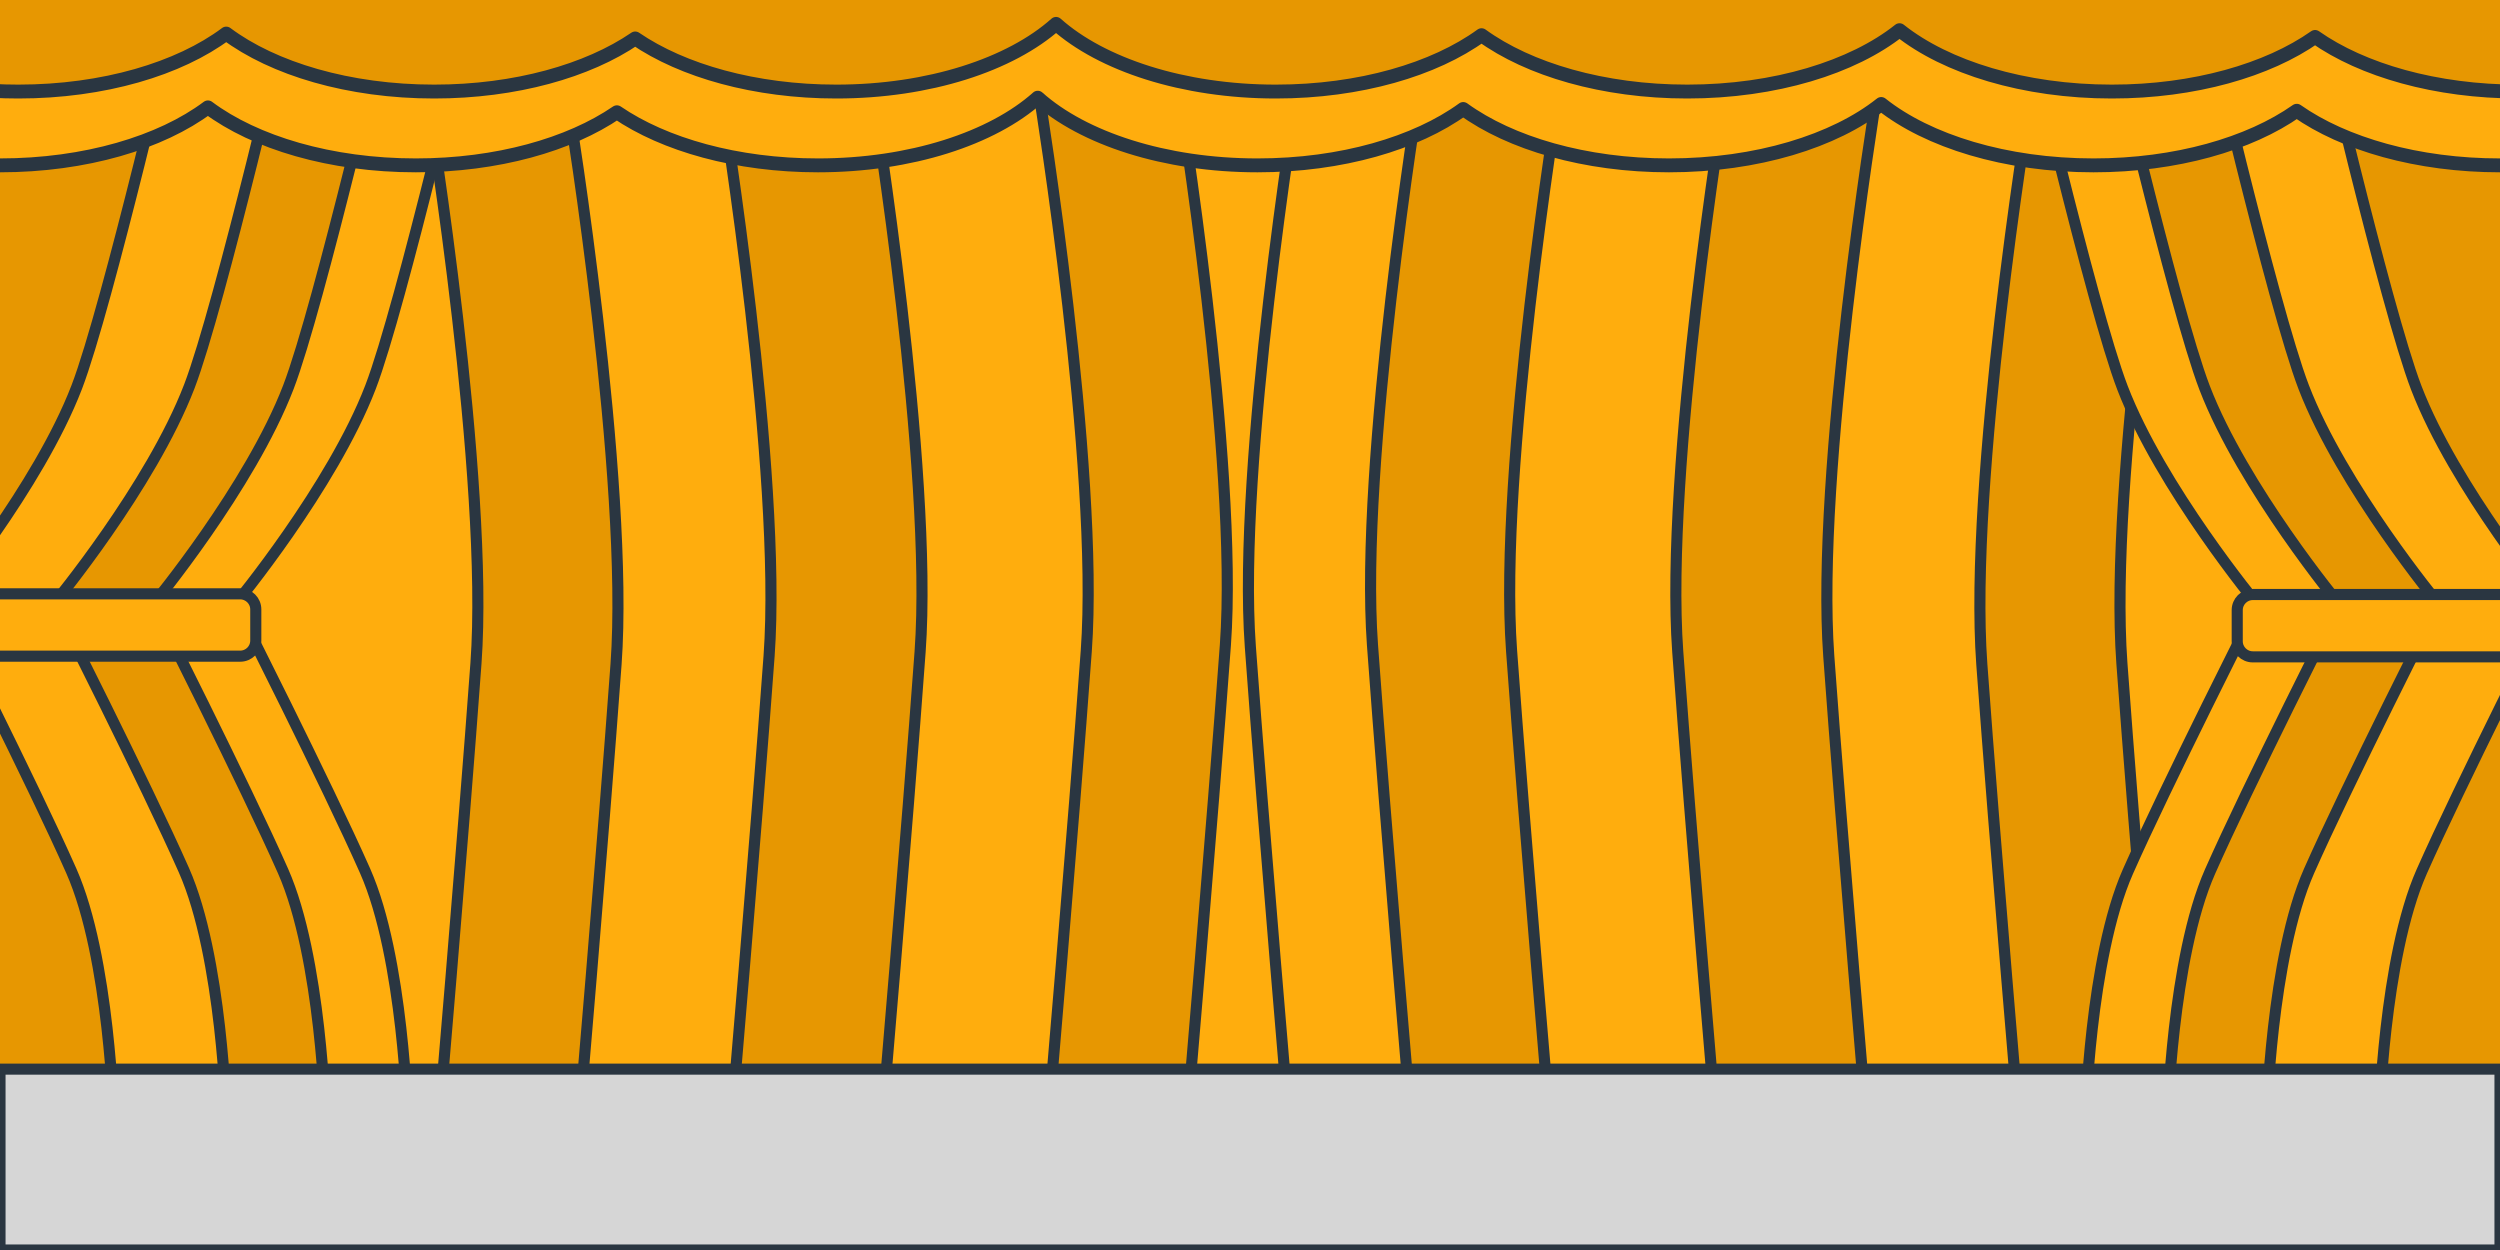 <?xml version="1.0" encoding="UTF-8" standalone="no"?><!DOCTYPE svg PUBLIC "-//W3C//DTD SVG 1.1//EN" "http://www.w3.org/Graphics/SVG/1.1/DTD/svg11.dtd"><svg width="100%" height="100%" viewBox="0 0 900 450" version="1.1" xmlns="http://www.w3.org/2000/svg" xmlns:xlink="http://www.w3.org/1999/xlink" xml:space="preserve" style="fill-rule:evenodd;clip-rule:evenodd;stroke-linecap:round;stroke-linejoin:round;stroke-miterlimit:1.5;"><rect id="Background" x="0" y="0" width="900" height="450" style="fill:#2a3641;"/><path id="Stage" d="M772.412,310.62l-639.516,0.303l-132.896,73.967l899.244,0l-126.832,-74.27Z" style="fill:#fff;"/><g id="RomeoAndJuliet"><rect id="Building" x="419.144" y="38.986" width="224.397" height="324.894" style="fill:#c4bcc2;stroke:#2a3641;stroke-width:4px;"/><g id="Juliet"><path d="M507.666,130.204c-0.369,-1.583 -1.954,-2.568 -3.537,-2.199l-5.736,1.338c-1.583,0.369 -2.569,1.954 -2.2,3.537l2.679,11.488c0.369,1.583 1.954,2.568 3.537,2.199l5.737,-1.337c1.583,-0.37 2.568,-1.955 2.199,-3.538l-2.679,-11.488Z" style="fill:#ffad0d;stroke:#2a3641;stroke-width:4px;"/><path d="M515.847,188.278c1.579,-4.916 -6.723,-11.164 -4.934,-16.529c9.586,-28.748 -6.411,-40.374 -11.808,-31.598c-13.579,22.081 -24.049,8.653 -9.403,29.758c3.225,4.646 -7.88,13.878 -6.183,18.756l32.328,-0.387Z" style="fill:#2a3641;stroke:#2a3641;stroke-width:4px;"/><path d="M474.393,167.509c0.385,-0.722 0.946,-1.363 1.67,-1.854l24.741,-16.777c2.379,-1.613 5.621,-0.991 7.235,1.388c1.613,2.38 0.991,5.621 -1.388,7.235l-24.741,16.776c-0.611,0.415 -1.28,0.682 -1.962,0.809c-0.579,0.601 -1.323,1.055 -2.187,1.283l-23.31,6.155c-2.515,0.664 -5.096,-0.838 -5.76,-3.353c-0.664,-2.515 0.838,-5.097 3.353,-5.761l22.349,-5.901Z" style="fill:#ffad0d;stroke:#2a3641;stroke-width:4px;"/><path d="M543.245,276.35c50.279,1.854 5.212,-12.872 2.42,-23.189c-11.417,-42.188 -17.143,-68.144 -43.012,-68.144c-25.869,0 -21.558,5.071 -30.604,54.911c-1.909,10.517 -14.102,27.166 -9.988,36.422l81.184,0Z" style="fill:#2a3641;stroke:#2a3641;stroke-width:4px;"/><path d="M489.882,97.402c7.338,-2.524 15.97,3.198 19.262,12.771c3.292,9.572 0.007,19.393 -7.331,21.917c-7.339,2.525 -15.97,-3.198 -19.262,-12.771c-3.293,-9.572 -0.008,-19.393 7.331,-21.917Z" style="fill:#ffad0d;stroke:#2a3641;stroke-width:4px;"/><path d="M487.826,94.226c5.612,-3.12 16.444,0.504 18.917,4.952c2.473,4.448 16.903,23.383 -10.344,10.137c-5.775,-2.807 -15.88,6.153 -18.353,1.705c-2.473,-4.448 4.169,-13.674 9.78,-16.794Z" style="fill:#fff;stroke:#2a3641;stroke-width:4px;"/><path d="M503.313,106.718c4.511,-2.508 10.538,-0.291 13.452,4.948c2.913,5.24 1.616,11.53 -2.895,14.038c-4.51,2.508 -10.538,0.291 -13.451,-4.949c-2.913,-5.239 -1.617,-11.529 2.894,-14.037Z" style="fill:#fff;stroke:#2a3641;stroke-width:4px;"/><path d="M438.127,177.375c-0.284,3.156 3.731,4.309 6.886,4.592l7.687,0.691c3.156,0.283 5.948,-2.048 6.231,-5.204c0.284,-3.155 -2.048,-5.947 -5.203,-6.231l-7.688,-0.69c-3.155,-0.284 -7.63,3.687 -7.913,6.842Z" style="fill:#ffad0d;stroke:#2a3641;stroke-width:4px;"/></g><g id="Balcony"><path d="M445.124,218.514l12.36,0l0,63.867l-12.36,0l0,-63.867Zm26.442,0l12.361,0l0,63.867l-12.361,0l0,-63.867Zm26.443,0l12.36,0l0,63.867l-12.36,0l0,-63.867Zm26.443,0l12.36,0l0,63.867l-12.36,0l0,-63.867Zm26.442,0l12.36,0l0,63.867l-12.36,0l0,-63.867Zm26.443,0l12.36,0l0,63.867l-12.36,0l0,-63.867Zm38.802,0l0,63.867l-12.36,0l0,-63.867l12.36,0Z" style="fill:#ffad0d;stroke:#2a3641;stroke-width:4px;"/><rect x="445.124" y="268.128" width="170.306" height="14.252" style="fill:#ffad0d;stroke:#2a3641;stroke-width:4px;"/><rect x="432.853" y="210.694" width="195.777" height="7.82" style="fill:#ffad0d;stroke:#2a3641;stroke-width:4px;"/></g><g id="Romeo"><path d="M315.024,250.656c-1.545,0.188 -3.16,-0.281 -4.388,-1.424l-28.934,-26.942c-2.208,-2.056 -2.331,-5.517 -0.276,-7.725c2.056,-2.208 5.517,-2.331 7.725,-0.275l27.723,23.697l21.621,-2.895c2.973,-0.514 2.745,2.119 3.258,5.091c0.514,2.972 1.665,5.803 -1.307,6.316l-23.827,4.117c-0.541,0.093 -1.077,0.104 -1.595,0.04Z" style="fill:#fff;stroke:#2a3641;stroke-width:4px;"/><path d="M285.915,371.349c0.656,-3.074 -15.246,-7.945 -18.32,-8.601l-4.869,-3.762c-3.074,-0.657 -6.103,1.306 -6.759,4.38c-0.656,3.074 1.306,6.103 4.38,6.759l18.813,2.081c3.074,0.657 6.098,2.217 6.755,-0.857Z" style="fill:#2a3641;stroke:#2a3641;stroke-width:4px;"/><path d="M311.104,358.787c0.414,-3.116 -15.82,-6.726 -18.936,-7.14l-5.149,-3.369c-3.116,-0.413 -5.982,1.781 -6.395,4.897c-0.414,3.116 1.78,5.981 4.896,6.395l18.917,0.601c3.116,0.414 6.254,1.732 6.667,-1.384Z" style="fill:#2a3641;stroke:#2a3641;stroke-width:4px;"/><path d="M272.255,282.773c0.07,-2.633 -2.01,-4.827 -4.643,-4.897l-9.54,-0.253c-2.632,-0.07 -4.827,2.01 -4.897,4.643c0.211,27.025 2.744,52.197 2.088,76.32c-0.07,2.633 1.631,4.587 1.284,7.891l8.728,-0.703c2.633,0.07 4.092,-2.01 4.162,-4.643c0.045,-26.215 1.047,-52.328 2.818,-78.358Z" style="fill:#986f1c;stroke:#2a3641;stroke-width:4px;"/><path d="M295.477,275.189c-0.024,-2.633 -2.182,-4.751 -4.815,-4.727l-9.543,0.089c-2.634,0.024 -4.752,2.182 -4.727,4.815c1.179,27.001 4.147,55.018 4.356,79.15c0.018,2.162 3.842,-3.315 3.613,0l7.117,0c2.633,-0.025 4.019,-0.161 3.993,-0.918c-0.895,-26.2 -0.83,-52.332 0.006,-78.409Z" style="fill:#986f1c;stroke:#2a3641;stroke-width:4px;"/><path d="M275.456,204.225c0.051,-3.648 -2.869,-6.651 -6.517,-6.702c-3.648,-0.05 -6.651,2.87 -6.702,6.518l-0.243,17.384c-0.05,3.648 2.87,6.651 6.518,6.702c3.648,0.051 6.651,-2.869 6.702,-6.517l0.242,-17.385Z" style="fill:#ffad0d;stroke:#2a3641;stroke-width:4px;"/><path d="M355.256,237.259c-0.502,-3.128 -4.677,-3.258 -7.805,-2.756l-7.621,1.223c-3.128,0.502 -5.26,3.449 -4.758,6.577c0.502,3.128 3.449,5.261 6.577,4.759l7.621,-1.223c3.128,-0.502 6.488,-5.452 5.986,-8.58Z" style="fill:#ffad0d;stroke:#2a3641;stroke-width:4px;"/><path d="M293.202,280.336c1.719,-6.723 2.486,-14.309 2.225,-21.996c-0.82,-24.168 -4.508,-45.994 -23.17,-45.556c-26.447,0.621 -21.966,22.892 -21.146,47.06c0.261,7.687 1.541,15.203 3.712,21.794l38.379,-1.302Z" style="fill:#fff;stroke:#2a3641;stroke-width:4px;"/><g id="RomeoSword"><rect x="252.81" y="270.019" width="41.798" height="5.884" style="fill:#c4bcc2;stroke:#2a3641;stroke-width:4px;"/><path d="M252.941,323.147l15.788,-50.186l11.648,3.664l-15.841,50.356l0.748,0.248l-10.96,12.07l-1.603,-16.225l0.22,0.073Z" style="fill:#c4bcc2;stroke:#2a3641;stroke-width:4px;"/><path d="M283.652,260.756l-7.201,-2.233l-3.742,12.067l7.201,2.233l3.742,-12.067Z" style="fill:#c4bcc2;stroke:#2a3641;stroke-width:4px;"/><path d="M286.774,272.932l-19.536,-5.855l-1.689,5.636l19.536,5.855l1.689,-5.636Z" style="fill:#c4bcc2;stroke:#2a3641;stroke-width:4px;"/></g><path d="M267.468,297.843c2.546,-1.886 0.74,-5.652 -1.146,-8.198l-4.593,-6.203c-1.885,-2.546 -5.483,-3.082 -8.029,-1.197c-2.546,1.886 -3.083,5.484 -1.197,8.03l4.593,6.202c1.885,2.546 7.826,3.251 10.372,1.366Z" style="fill:#ffad0d;stroke:#2a3641;stroke-width:4px;"/><path d="M241.51,254.242c-0.357,0.844 -0.004,-5.318 0.005,-5.965c0.14,-9.636 1.013,-15.599 1.157,-25.549c0.042,-2.875 2.793,-4.414 6.14,-4.378c3.348,0.036 6.032,1.633 5.99,4.507c-1.796,11.421 -1.855,21.197 -0.428,29.566c-0.009,0.599 -0.135,1.174 -0.361,1.709c0.092,0.219 0.169,0.446 0.227,0.68l7.233,28.908c0.703,2.811 -0.238,2.523 -3.511,3.127c-3.273,0.604 -5.828,2.008 -6.531,-0.803l-9.051,-29.043c-0.248,-0.992 -1.246,-1.871 -0.87,-2.759Z" style="fill:#fff;stroke:#2a3641;stroke-width:4px;"/><ellipse cx="273.035" cy="183.946" rx="18.394" ry="21.241" style="fill:#ffad0d;stroke:#2a3641;stroke-width:4px;"/><path d="M251.969,184.007c-0.07,-9.476 3.628,-17.197 8.251,-17.231c4.624,-0.034 8.435,7.632 8.504,17.108c0.07,9.476 -3.628,17.198 -8.251,17.232c-4.624,0.033 -8.435,-7.632 -8.504,-17.109Z" style="fill:#fff;stroke:#2a3641;stroke-width:4px;"/><path d="M272.551,158.412c9.461,-0.548 18.611,-0.324 18.878,4.293c0.267,4.616 -3.616,12.639 -17.909,12.435c-9.475,-0.135 -17.359,-2.755 -17.626,-7.371c-0.267,-4.616 7.196,-8.809 16.657,-9.357Z" style="fill:#fff;stroke:#2a3641;stroke-width:4px;"/></g></g><g id="Dancers"><g id="Dancer3"><ellipse cx="547.85" cy="129.447" rx="7.606" ry="9.021" style="fill:#fff;stroke:#2a3641;stroke-width:4px;"/><path d="M567.397,168.613c2.491,10.925 12.542,-2.05 12.305,-4.279c0,0 0.863,-15.338 -1.872,-14.806c-4.979,0.967 -5.701,-18.51 -5.701,-18.51c-0.237,-2.23 -2.24,-3.847 -4.47,-3.61l-8.08,0.861c-2.229,0.237 -3.847,2.24 -3.609,4.47c0,0 6.131,17.623 -0.515,18.333c-10.518,1.124 0,14.022 0,14.022c0.238,2.229 -2.23,3.53 0,3.292l11.942,0.227Z" style="fill:#ffad0d;stroke:#2a3641;stroke-width:4px;"/><ellipse cx="562.223" cy="120.534" rx="16.638" ry="18.489" style="fill:#ffad0d;stroke:#2a3641;stroke-width:4px;"/><path d="M517,188.661l26.266,-37.852c1.152,-1.66 3.434,-2.072 5.094,-0.92l6.013,4.173c1.66,1.151 2.072,3.433 0.921,5.093l-26.623,38.366c-0.199,0.931 -0.758,1.779 -1.611,2.322l-0.331,0.478c-0.787,1.133 -2.1,1.684 -3.382,1.554l-40.507,22.06c-1.774,0.966 -3.999,0.31 -4.965,-1.464l-3.501,-6.428c-0.966,-1.774 -0.31,-3.998 1.464,-4.965l41.162,-22.417Z" style="fill:#ffad0d;stroke:#2a3641;stroke-width:4px;"/><path d="M547.879,107.852c5.095,-7.884 12.627,-12.091 16.809,-9.388c4.181,2.703 3.439,11.298 -1.656,19.182c-5.096,7.884 -12.628,12.09 -16.809,9.387c-4.182,-2.702 -3.44,-11.297 1.656,-19.181Z" style="fill:#fff;stroke:#2a3641;stroke-width:4px;"/><path d="M602.675,196.555l-22.844,-32.473c-1.152,-1.66 6.298,-2.501 3.163,-6.415l0.663,-7.778c1.659,-1.152 3.942,-0.74 5.093,0.92l28.565,41.166c0.092,0.131 0.173,0.267 0.245,0.406l37.491,20.417c1.774,0.966 2.43,3.191 1.464,4.965l-3.501,6.428c-0.966,1.774 -3.191,2.43 -4.965,1.464l-44.003,-23.965c-1.774,-0.966 -2.43,-3.19 -1.464,-4.964l0.093,-0.171Z" style="fill:#ffad0d;stroke:#2a3641;stroke-width:4px;"/><g><path d="M562.829,351.942c0,-0.938 -0.762,-1.701 -1.7,-1.701l-3.402,0c-0.938,0 -1.7,-1.495 -1.7,-0.557c1.634,3.112 1.609,8.503 0,11.654c0,0.939 0.762,1.701 1.7,1.701l3.402,0c0.938,0 1.7,-0.762 1.7,-1.701l0,-9.396Z" style="fill:#986f1c;stroke:#2a3641;stroke-width:4px;"/><path d="M589.347,360.291c1.896,-4.184 -9.084,-8.731 -13.232,-10.403c-3.597,-1.451 -2.13,-12.492 -8.629,-11.024c-1.634,-0.741 -5.242,-1.109 -8.86,-0.612c-1.903,0.262 -0.818,5.997 -1.974,8.547c-1.896,4.184 0.738,4.622 4.923,6.517l9.447,7.905c4.185,1.896 16.429,3.255 18.325,-0.93Z" style="fill:#986f1c;stroke:#2a3641;stroke-width:4px;"/></g><g><path d="M672.124,190.979c-0.924,0.165 -1.54,1.049 -1.375,1.973l0.597,3.348c0.165,0.924 -1.173,1.937 -0.249,1.772c2.776,-2.156 8.087,-3.078 11.472,-2.048c0.924,-0.165 1.541,-1.049 1.376,-1.973l-0.598,-3.348c-0.165,-0.924 -1.049,-1.541 -1.973,-1.376l-9.25,1.652Z" style="fill:#986f1c;stroke:#2a3641;stroke-width:4px;"/><path d="M675.683,163.407c-4.453,-1.131 -6.999,10.476 -7.916,14.854c-0.796,3.796 -11.923,4.292 -9.336,10.431c-0.442,1.74 -0.17,5.356 0.955,8.831c0.591,1.826 6.047,-0.249 8.76,0.441c4.453,1.13 4.42,-1.539 5.551,-5.992l6.121,-10.689c1.131,-4.453 0.318,-16.745 -4.135,-17.876Z" style="fill:#986f1c;stroke:#2a3641;stroke-width:4px;"/></g><path d="M590.873,237.894c0.48,-2.721 -3.536,-10.137 -11.841,-11.829c-5.472,-1.114 -13.908,1.687 -14.98,6.568c-0.815,3.714 -3.905,26 -3.523,31.546c1.408,20.44 6.153,6.833 -0.152,40.999c-2.499,13.546 -4.111,23.758 -2.949,37.862c10.052,2.396 12.874,0.246 12.874,0.246c0.634,0.112 2.634,-3.739 3.002,-5.826l17.569,-99.566Z" style="fill:#ffad0d;stroke:#2a3641;stroke-width:4px;"/><path d="M551.71,223.321c-0.04,-0.206 -0.07,-0.412 -0.09,-0.615c5.408,-17.889 -0.807,-42.232 -9.453,-63.287c-0.617,-6.363 1.411,-10.458 9.253,-11.774c2.871,1.46 4.798,12.607 7.63,15.853c2.681,3.073 6.285,3.093 8.347,2.9c2.115,-0.198 8.783,-1.854 10.459,-5.821c1.479,-3.501 -2.054,-14.004 0,-16.319c6.747,-0.654 12.595,4.053 13.213,10.416c-5.353,20.415 -3.732,39.982 5.686,58.603c0.265,2.733 -0.414,6.779 -1.81,10.556c0.084,0.617 0.127,1.278 0.127,1.989c0,11.241 -10.438,24.884 -24.238,30.486c-12.463,5.058 -24.37,-9.126 -24.37,-20.368c0,-4.764 1.962,-9.148 5.246,-12.619Z" style="fill:#fff;stroke:#2a3641;stroke-width:4px;"/><path d="M559.536,225.692c-2.549,1.065 -6.622,8.449 -3.562,16.353c2.016,5.207 8.929,10.795 13.616,9.062c3.567,-1.319 23.993,-10.753 28.454,-14.069c16.444,-12.222 2.43,-8.868 34.591,-22.011c12.751,-5.211 13.578,-9.185 27.01,-15.247c1.135,-10.636 2.972,-2.522 1.907,-5.071l-2.177,-5.304c-1.065,-2.549 -4,-3.754 -6.549,-2.689l-93.29,38.976Z" style="fill:#ffad0d;stroke:#2a3641;stroke-width:4px;"/><path d="M487.622,223.18c1.896,-4.184 0.038,-9.121 -4.147,-11.017c-3.597,-1.45 -11.914,-2.944 -13.979,-5.151c-4.184,-1.896 -5.365,0.482 -7.261,4.667c-1.896,4.184 0.185,7.698 4.369,9.594l10.001,4.828c4.185,1.895 9.121,1.264 11.017,-2.921Z" style="fill:#ffad0d;stroke:#2a3641;stroke-width:4px;"/><path d="M647.853,220.287c0.54,-4.563 4.682,-7.828 9.244,-7.288c3.829,0.617 11.721,3.638 14.629,2.815c4.562,0.54 4.345,3.186 3.805,7.748c-0.54,4.563 -4.138,6.495 -8.7,5.955l-11.056,-1.036c-4.563,-0.54 -8.462,-3.632 -7.922,-8.194Z" style="fill:#ffad0d;stroke:#2a3641;stroke-width:4px;"/><path d="M565.655,90.756c-1.26,-3.108 -4.807,-4.609 -7.915,-3.349l-13.701,5.553c-3.108,1.26 -4.609,4.807 -3.349,7.915l4.566,11.264c1.259,3.108 4.806,4.609 7.914,3.349l13.701,-5.553c3.108,-1.26 4.609,-4.807 3.349,-7.915l-4.565,-11.264Z" style="fill:#986f1c;stroke:#2a3641;stroke-width:4px;"/><path d="M576.71,102.326c-0.289,-0.717 -1.105,-1.065 -1.822,-0.777l-33.766,13.578c-0.717,0.288 -1.065,1.104 -0.777,1.822l1.045,2.598c0.289,0.718 1.105,1.066 1.822,0.777l33.766,-13.577c0.717,-0.289 1.065,-1.105 0.777,-1.822l-1.045,-2.599Z" style="fill:#986f1c;stroke:#2a3641;stroke-width:4px;"/></g><g id="Dancer2"><ellipse cx="425.373" cy="129.447" rx="7.606" ry="9.021" style="fill:#fff;stroke:#2a3641;stroke-width:4px;"/><path d="M444.92,168.613c2.491,10.925 12.543,-2.05 12.305,-4.279c0,0 0.863,-15.338 -1.872,-14.806c-4.978,0.967 -5.7,-18.51 -5.7,-18.51c-0.238,-2.23 -2.241,-3.847 -4.471,-3.61l-8.079,0.861c-2.23,0.237 -3.847,2.24 -3.61,4.47c0,0 6.132,17.623 -0.514,18.333c-10.518,1.124 0,14.022 0,14.022c0.237,2.229 -2.23,3.53 0,3.292l11.941,0.227Z" style="fill:#ffad0d;stroke:#2a3641;stroke-width:4px;"/><ellipse cx="439.747" cy="120.534" rx="16.638" ry="18.489" style="fill:#ffad0d;stroke:#2a3641;stroke-width:4px;"/><path d="M394.524,188.661l26.266,-37.852c1.151,-1.66 3.434,-2.072 5.093,-0.92l6.014,4.173c1.659,1.151 2.072,3.433 0.92,5.093l-26.623,38.366c-0.199,0.931 -0.758,1.779 -1.61,2.322l-0.332,0.478c-0.786,1.133 -2.099,1.684 -3.382,1.554l-40.507,22.06c-1.774,0.966 -3.998,0.31 -4.964,-1.464l-3.501,-6.428c-0.966,-1.774 -0.31,-3.998 1.463,-4.965l41.163,-22.417Z" style="fill:#ffad0d;stroke:#2a3641;stroke-width:4px;"/><path d="M425.402,107.852c5.096,-7.884 12.628,-12.091 16.809,-9.388c4.182,2.703 3.44,11.298 -1.656,19.182c-5.096,7.884 -12.628,12.09 -16.809,9.387c-4.182,-2.702 -3.44,-11.297 1.656,-19.181Z" style="fill:#fff;stroke:#2a3641;stroke-width:4px;"/><path d="M480.199,196.555l-22.845,-32.473c-1.151,-1.66 6.299,-2.501 3.163,-6.415l0.663,-7.778c1.66,-1.152 3.942,-0.74 5.094,0.92l28.565,41.166c0.091,0.131 0.173,0.267 0.244,0.406l37.491,20.417c1.774,0.966 2.43,3.191 1.464,4.965l-3.501,6.428c-0.966,1.774 -3.19,2.43 -4.964,1.464l-44.004,-23.965c-1.774,-0.966 -2.43,-3.19 -1.463,-4.964l0.093,-0.171Z" style="fill:#ffad0d;stroke:#2a3641;stroke-width:4px;"/><g><path d="M440.353,351.942c0,-0.938 -0.762,-1.701 -1.701,-1.701l-3.401,0c-0.939,0 -1.701,-1.495 -1.701,-0.557c1.635,3.112 1.609,8.503 0,11.654c0,0.939 0.762,1.701 1.701,1.701l3.401,0c0.939,0 1.701,-0.762 1.701,-1.701l0,-9.396Z" style="fill:#986f1c;stroke:#2a3641;stroke-width:4px;"/><path d="M466.87,360.291c1.896,-4.184 -9.083,-8.731 -13.232,-10.403c-3.597,-1.451 -2.13,-12.492 -8.628,-11.024c-1.635,-0.741 -5.243,-1.109 -8.861,-0.612c-1.902,0.262 -0.818,5.997 -1.973,8.547c-1.896,4.184 0.738,4.622 4.922,6.517l9.448,7.905c4.184,1.896 16.428,3.255 18.324,-0.93Z" style="fill:#986f1c;stroke:#2a3641;stroke-width:4px;"/></g><g><path d="M549.647,190.979c-0.924,0.165 -1.54,1.049 -1.375,1.973l0.598,3.348c0.165,0.924 -1.174,1.937 -0.25,1.772c2.777,-2.156 8.087,-3.078 11.473,-2.048c0.924,-0.165 1.54,-1.049 1.375,-1.973l-0.598,-3.348c-0.165,-0.924 -1.049,-1.541 -1.973,-1.376l-9.25,1.652Z" style="fill:#986f1c;stroke:#2a3641;stroke-width:4px;"/><path d="M553.206,163.407c-4.452,-1.131 -6.998,10.476 -7.916,14.854c-0.796,3.796 -11.923,4.292 -9.336,10.431c-0.442,1.74 -0.17,5.356 0.955,8.831c0.592,1.826 6.047,-0.249 8.76,0.441c4.453,1.13 4.421,-1.539 5.552,-5.992l6.121,-10.689c1.131,-4.453 0.317,-16.745 -4.136,-17.876Z" style="fill:#986f1c;stroke:#2a3641;stroke-width:4px;"/></g><path d="M468.396,237.894c0.48,-2.721 -3.536,-10.137 -11.841,-11.829c-5.472,-1.114 -13.907,1.687 -14.979,6.568c-0.816,3.714 -3.906,26 -3.524,31.546c1.408,20.44 6.153,6.833 -0.151,40.999c-2.5,13.546 -4.112,23.758 -2.95,37.862c10.052,2.396 12.874,0.246 12.874,0.246c0.634,0.112 2.634,-3.739 3.003,-5.826l17.568,-99.566Z" style="fill:#ffad0d;stroke:#2a3641;stroke-width:4px;"/><path d="M429.233,223.321c-0.039,-0.206 -0.07,-0.412 -0.089,-0.615c5.407,-17.889 -0.808,-42.232 -9.454,-63.287c-0.617,-6.363 1.411,-10.458 9.254,-11.774c2.87,1.46 4.798,12.607 7.629,15.853c2.681,3.073 6.285,3.093 8.347,2.9c2.115,-0.198 8.783,-1.854 10.459,-5.821c1.479,-3.501 -2.053,-14.004 0,-16.319c6.748,-0.654 12.596,4.053 13.213,10.416c-5.353,20.415 -3.731,39.982 5.686,58.603c0.266,2.733 -0.414,6.779 -1.81,10.556c0.085,0.617 0.128,1.278 0.128,1.989c0,11.241 -10.438,24.884 -24.239,30.486c-12.463,5.058 -24.369,-9.126 -24.369,-20.368c0,-4.764 1.961,-9.148 5.245,-12.619Z" style="fill:#fff;stroke:#2a3641;stroke-width:4px;"/><path d="M437.06,225.692c-2.55,1.065 -6.623,8.449 -3.563,16.353c2.017,5.207 8.93,10.795 13.616,9.062c3.567,-1.319 23.993,-10.753 28.455,-14.069c16.444,-12.222 2.429,-8.868 34.59,-22.011c12.751,-5.211 13.579,-9.185 27.01,-15.247c1.135,-10.636 2.972,-2.522 1.907,-5.071l-2.177,-5.304c-1.065,-2.549 -3.999,-3.754 -6.549,-2.689l-93.289,38.976Z" style="fill:#ffad0d;stroke:#2a3641;stroke-width:4px;"/><path d="M365.145,223.18c1.896,-4.184 0.038,-9.121 -4.147,-11.017c-3.597,-1.45 -11.913,-2.944 -13.978,-5.151c-4.185,-1.896 -5.366,0.482 -7.262,4.667c-1.896,4.184 0.185,7.698 4.37,9.594l10,4.828c4.185,1.895 9.122,1.264 11.017,-2.921Z" style="fill:#ffad0d;stroke:#2a3641;stroke-width:4px;"/><path d="M525.376,220.287c0.54,-4.563 4.682,-7.828 9.245,-7.288c3.829,0.617 11.72,3.638 14.629,2.815c4.562,0.54 4.344,3.186 3.804,7.748c-0.54,4.563 -4.137,6.495 -8.7,5.955l-11.056,-1.036c-4.562,-0.54 -8.462,-3.632 -7.922,-8.194Z" style="fill:#ffad0d;stroke:#2a3641;stroke-width:4px;"/><path d="M443.178,90.756c-1.26,-3.108 -4.806,-4.609 -7.915,-3.349l-13.7,5.553c-3.109,1.26 -4.61,4.807 -3.35,7.915l4.566,11.264c1.26,3.108 4.806,4.609 7.915,3.349l13.7,-5.553c3.109,-1.26 4.61,-4.807 3.35,-7.915l-4.566,-11.264Z" style="fill:#986f1c;stroke:#2a3641;stroke-width:4px;"/><path d="M454.233,102.326c-0.289,-0.717 -1.105,-1.065 -1.822,-0.777l-33.765,13.578c-0.718,0.288 -1.066,1.104 -0.777,1.822l1.045,2.598c0.288,0.718 1.104,1.066 1.822,0.777l33.765,-13.577c0.717,-0.289 1.065,-1.105 0.777,-1.822l-1.045,-2.599Z" style="fill:#986f1c;stroke:#2a3641;stroke-width:4px;"/></g><g id="Dancer1"><ellipse cx="302.349" cy="129.447" rx="7.606" ry="9.021" style="fill:#fff;stroke:#2a3641;stroke-width:4px;"/><path d="M321.896,168.613c2.491,10.925 12.542,-2.05 12.305,-4.279c0,0 0.863,-15.338 -1.872,-14.806c-4.978,0.967 -5.7,-18.51 -5.7,-18.51c-0.238,-2.23 -2.241,-3.847 -4.471,-3.61l-8.079,0.861c-2.23,0.237 -3.848,2.24 -3.61,4.47c0,0 6.132,17.623 -0.515,18.333c-10.518,1.124 0,14.022 0,14.022c0.238,2.229 -2.229,3.53 0,3.292l11.942,0.227Z" style="fill:#ffad0d;stroke:#2a3641;stroke-width:4px;"/><ellipse cx="316.722" cy="120.534" rx="16.638" ry="18.489" style="fill:#ffad0d;stroke:#2a3641;stroke-width:4px;"/><path d="M271.5,188.661l26.266,-37.852c1.151,-1.66 3.434,-2.072 5.093,-0.92l6.014,4.173c1.659,1.151 2.072,3.433 0.92,5.093l-26.623,38.366c-0.199,0.931 -0.758,1.779 -1.61,2.322l-0.332,0.478c-0.786,1.133 -2.099,1.684 -3.382,1.554l-40.507,22.06c-1.774,0.966 -3.998,0.31 -4.965,-1.464l-3.5,-6.428c-0.966,-1.774 -0.311,-3.998 1.463,-4.965l41.163,-22.417Z" style="fill:#ffad0d;stroke:#2a3641;stroke-width:4px;"/><path d="M302.378,107.852c5.096,-7.884 12.628,-12.091 16.809,-9.388c4.182,2.703 3.439,11.298 -1.656,19.182c-5.096,7.884 -12.628,12.09 -16.809,9.387c-4.182,-2.702 -3.44,-11.297 1.656,-19.181Z" style="fill:#fff;stroke:#2a3641;stroke-width:4px;"/><path d="M357.174,196.555l-22.844,-32.473c-1.151,-1.66 6.299,-2.501 3.163,-6.415l0.663,-7.778c1.66,-1.152 3.942,-0.74 5.093,0.92l28.566,41.166c0.091,0.131 0.173,0.267 0.244,0.406l37.491,20.417c1.774,0.966 2.43,3.191 1.464,4.965l-3.501,6.428c-0.966,1.774 -3.19,2.43 -4.964,1.464l-44.004,-23.965c-1.774,-0.966 -2.43,-3.19 -1.464,-4.964l0.093,-0.171Z" style="fill:#ffad0d;stroke:#2a3641;stroke-width:4px;"/><g><path d="M317.329,351.942c0,-0.938 -0.762,-1.701 -1.701,-1.701l-3.401,0c-0.939,0 -1.701,-1.495 -1.701,-0.557c1.635,3.112 1.609,8.503 0,11.654c0,0.939 0.762,1.701 1.701,1.701l3.401,0c0.939,0 1.701,-0.762 1.701,-1.701l0,-9.396Z" style="fill:#986f1c;stroke:#2a3641;stroke-width:4px;"/><path d="M343.846,360.291c1.896,-4.184 -9.084,-8.731 -13.232,-10.403c-3.597,-1.451 -2.13,-12.492 -8.628,-11.024c-1.635,-0.741 -5.243,-1.109 -8.861,-0.612c-1.902,0.262 -0.818,5.997 -1.974,8.547c-1.895,4.184 0.739,4.622 4.923,6.517l9.448,7.905c4.184,1.896 16.428,3.255 18.324,-0.93Z" style="fill:#986f1c;stroke:#2a3641;stroke-width:4px;"/></g><g><path d="M426.623,190.979c-0.924,0.165 -1.54,1.049 -1.375,1.973l0.598,3.348c0.165,0.924 -1.174,1.937 -0.25,1.772c2.777,-2.156 8.087,-3.078 11.473,-2.048c0.924,-0.165 1.54,-1.049 1.375,-1.973l-0.598,-3.348c-0.165,-0.924 -1.049,-1.541 -1.973,-1.376l-9.25,1.652Z" style="fill:#986f1c;stroke:#2a3641;stroke-width:4px;"/><path d="M430.182,163.407c-4.452,-1.131 -6.999,10.476 -7.916,14.854c-0.796,3.796 -11.923,4.292 -9.336,10.431c-0.442,1.74 -0.17,5.356 0.955,8.831c0.592,1.826 6.047,-0.249 8.76,0.441c4.453,1.13 4.421,-1.539 5.552,-5.992l6.121,-10.689c1.131,-4.453 0.317,-16.745 -4.136,-17.876Z" style="fill:#986f1c;stroke:#2a3641;stroke-width:4px;"/></g><path d="M345.372,237.894c0.48,-2.721 -3.536,-10.137 -11.841,-11.829c-5.472,-1.114 -13.907,1.687 -14.979,6.568c-0.816,3.714 -3.906,26 -3.524,31.546c1.408,20.44 6.153,6.833 -0.151,40.999c-2.5,13.546 -4.112,23.758 -2.95,37.862c10.052,2.396 12.874,0.246 12.874,0.246c0.634,0.112 2.634,-3.739 3.002,-5.826l17.569,-99.566Z" style="fill:#ffad0d;stroke:#2a3641;stroke-width:4px;"/><path d="M306.209,223.321c-0.04,-0.206 -0.07,-0.412 -0.089,-0.615c5.407,-17.889 -0.808,-42.232 -9.454,-63.287c-0.617,-6.363 1.411,-10.458 9.254,-11.774c2.87,1.46 4.798,12.607 7.629,15.853c2.681,3.073 6.285,3.093 8.347,2.9c2.115,-0.198 8.783,-1.854 10.459,-5.821c1.479,-3.501 -2.053,-14.004 0,-16.319c6.748,-0.654 12.596,4.053 13.213,10.416c-5.353,20.415 -3.731,39.982 5.686,58.603c0.266,2.733 -0.414,6.779 -1.81,10.556c0.084,0.617 0.128,1.278 0.128,1.989c0,11.241 -10.439,24.884 -24.239,30.486c-12.463,5.058 -24.369,-9.126 -24.369,-20.368c0,-4.764 1.961,-9.148 5.245,-12.619Z" style="fill:#fff;stroke:#2a3641;stroke-width:4px;"/><path d="M314.036,225.692c-2.55,1.065 -6.623,8.449 -3.563,16.353c2.017,5.207 8.93,10.795 13.616,9.062c3.567,-1.319 23.993,-10.753 28.455,-14.069c16.444,-12.222 2.429,-8.868 34.59,-22.011c12.751,-5.211 13.579,-9.185 27.01,-15.247c1.135,-10.636 2.972,-2.522 1.907,-5.071l-2.177,-5.304c-1.065,-2.549 -4,-3.754 -6.549,-2.689l-93.289,38.976Z" style="fill:#ffad0d;stroke:#2a3641;stroke-width:4px;"/><path d="M242.121,223.18c1.896,-4.184 0.038,-9.121 -4.147,-11.017c-3.597,-1.45 -11.913,-2.944 -13.978,-5.151c-4.185,-1.896 -5.366,0.482 -7.262,4.667c-1.896,4.184 0.185,7.698 4.37,9.594l10,4.828c4.185,1.895 9.121,1.264 11.017,-2.921Z" style="fill:#ffad0d;stroke:#2a3641;stroke-width:4px;"/><path d="M402.352,220.287c0.54,-4.563 4.682,-7.828 9.244,-7.288c3.829,0.617 11.721,3.638 14.629,2.815c4.563,0.54 4.345,3.186 3.805,7.748c-0.54,4.563 -4.137,6.495 -8.7,5.955l-11.056,-1.036c-4.562,-0.54 -8.462,-3.632 -7.922,-8.194Z" style="fill:#ffad0d;stroke:#2a3641;stroke-width:4px;"/><path d="M320.154,90.756c-1.26,-3.108 -4.806,-4.609 -7.915,-3.349l-13.701,5.553c-3.108,1.26 -4.609,4.807 -3.349,7.915l4.566,11.264c1.26,3.108 4.806,4.609 7.914,3.349l13.701,-5.553c3.109,-1.26 4.609,-4.807 3.35,-7.915l-4.566,-11.264Z" style="fill:#986f1c;stroke:#2a3641;stroke-width:4px;"/><path d="M331.209,102.326c-0.289,-0.717 -1.105,-1.065 -1.822,-0.777l-33.765,13.578c-0.718,0.288 -1.066,1.104 -0.777,1.822l1.045,2.598c0.288,0.718 1.104,1.066 1.822,0.777l33.765,-13.577c0.717,-0.289 1.065,-1.105 0.777,-1.822l-1.045,-2.599Z" style="fill:#986f1c;stroke:#2a3641;stroke-width:4px;"/></g></g><g id="CinderellaDance"><g id="Prince"><path d="M502.084,353.211c-0.656,-3.074 15.246,-7.944 18.32,-8.601l4.869,-3.762c3.074,-0.656 6.102,1.307 6.759,4.381c0.656,3.074 -1.307,6.102 -4.381,6.759l-18.812,2.081c-3.074,0.656 -6.098,2.216 -6.755,-0.858Z" style="fill:#2a3641;stroke:#2a3641;stroke-width:4px;"/><path d="M476.894,340.65c-0.413,-3.116 15.821,-6.726 18.937,-7.14l5.149,-3.369c3.116,-0.414 5.982,1.78 6.395,4.896c0.414,3.116 -1.78,5.982 -4.896,6.395l-18.917,0.602c-3.116,0.414 -6.254,1.732 -6.668,-1.384Z" style="fill:#2a3641;stroke:#2a3641;stroke-width:4px;"/><path d="M515.744,264.636c-0.07,-2.633 2.01,-4.827 4.643,-4.897l9.54,-0.254c2.632,-0.07 4.826,2.011 4.896,4.643c-0.21,27.025 -2.744,52.197 -2.087,76.321c0.07,2.632 -1.631,4.586 -1.284,7.891l-8.728,-0.703c-2.633,0.07 -4.092,-2.011 -4.162,-4.643c-0.045,-26.216 -1.047,-52.328 -2.818,-78.358Z" style="fill:#986f1c;stroke:#2a3641;stroke-width:4px;"/><path d="M492.522,257.052c0.024,-2.633 2.182,-4.752 4.815,-4.727l9.543,0.088c2.633,0.025 4.752,2.183 4.727,4.816c-1.179,27 -4.147,55.018 -4.356,79.149c-0.018,2.162 -3.842,-3.314 -3.613,0l-7.117,0c-2.634,-0.024 -4.019,-0.16 -3.993,-0.917c0.895,-26.2 0.83,-52.332 -0.006,-78.409Z" style="fill:#986f1c;stroke:#2a3641;stroke-width:4px;"/><path d="M512.543,186.088c-0.051,-3.648 2.869,-6.651 6.517,-6.702c3.648,-0.051 6.651,2.869 6.702,6.517l0.242,17.385c0.051,3.648 -2.869,6.651 -6.517,6.702c-3.648,0.05 -6.651,-2.87 -6.702,-6.518l-0.242,-17.384Z" style="fill:#ffad0d;stroke:#2a3641;stroke-width:4px;"/><path d="M494.797,262.199c-1.719,-6.723 -2.486,-14.309 -2.226,-21.996c0.82,-24.168 4.509,-45.995 23.171,-45.556c26.446,0.621 21.966,22.892 21.146,47.06c-0.261,7.686 -1.541,15.203 -3.712,21.794l-38.379,-1.302Z" style="fill:#fff;stroke:#2a3641;stroke-width:4px;"/><ellipse cx="514.963" cy="165.808" rx="18.394" ry="21.241" style="fill:#ffad0d;stroke:#2a3641;stroke-width:4px;"/><path d="M497.15,249.03c-1.898,-0.04 -3.471,1.469 -3.511,3.367l-0.144,6.879c-0.039,1.898 1.47,3.472 3.368,3.511l34.546,0.722c1.898,0.039 3.471,-1.47 3.511,-3.368l0.143,-6.879c0.04,-1.898 -1.469,-3.471 -3.367,-3.511l-34.546,-0.721Z" style="fill:#ffad0d;stroke:#2a3641;stroke-width:4px;"/><path d="M535.533,162.374c0.07,-9.476 -3.131,-13.701 -7.755,-13.735c-4.623,-0.034 -2.799,7.632 -2.869,17.108c-0.07,9.476 2.579,11.806 7.203,11.84c4.624,0.034 3.351,-5.737 3.421,-15.213Z" style="fill:#fff;stroke:#2a3641;stroke-width:4px;"/><path d="M515.448,140.274c-7.693,1.441 -6.439,-0.262 -17.311,-0.211c-9.101,0.042 -0.952,22.781 16.342,16.94c6.095,-2.059 17.358,-2.755 17.626,-7.371c0.267,-4.617 -7.342,-11.102 -16.657,-9.358Z" style="fill:#fff;stroke:#2a3641;stroke-width:4px;"/><path d="M501.562,247.517c1.545,0.188 3.16,-0.282 4.387,-1.425l28.935,-26.942c2.208,-2.056 2.331,-5.517 0.275,-7.725c-2.055,-2.207 -5.516,-2.331 -7.724,-0.275l-27.723,23.698l-21.622,-2.896c-2.972,-0.514 -2.744,2.119 -3.257,5.091c-0.514,2.973 -1.665,5.803 1.307,6.317l23.827,4.116c0.541,0.094 1.077,0.104 1.595,0.041Z" style="fill:#fff;stroke:#2a3641;stroke-width:4px;"/><path d="M461.33,234.12c0.502,-3.128 4.677,-3.258 7.805,-2.756l7.621,1.222c3.128,0.502 5.26,3.449 4.758,6.578c-0.502,3.128 -3.449,5.26 -6.577,4.758l-7.621,-1.223c-3.128,-0.502 -6.488,-5.451 -5.986,-8.579Z" style="fill:#ffad0d;stroke:#2a3641;stroke-width:4px;"/><path d="M532.334,222.986c1.365,-0.529 2.571,-1.407 3.496,-2.547c2.911,-3.582 2.399,-8.827 -1.143,-11.704c-3.541,-2.877 -8.779,-2.305 -11.69,1.278c-0.926,1.139 -1.539,2.5 -1.777,3.944l11.114,9.029Z" style="fill:#986f1c;stroke:#2a3641;stroke-width:4px;"/><path d="M531.748,145.713c0.2,-0.731 -0.23,-1.488 -0.961,-1.688c0,0 -7.72,-2.122 -11.58,-3.182c-3.953,-1.087 -12.136,-3.335 -12.136,-3.335c-0.731,-0.201 -1.487,0.229 -1.688,0.96l-0.728,2.649c-0.201,0.731 0.229,1.487 0.96,1.688c0,0 7.866,3.452 11.692,4.503c3.952,1.087 12.024,2.014 12.024,2.014c0.731,0.201 1.488,-0.229 1.689,-0.96l0.728,-2.649Z" style="fill:#ffad0d;stroke:#2a3641;stroke-width:4px;"/><path d="M515.152,142.185l-7.835,-2.153l4.701,-9.041l-0.521,9.162l4.234,-8.142l-0.579,10.174Zm13.541,3.721l-4.122,-1.133l4.701,-9.041l-0.579,10.174Zm-9.013,-2.531l-4.123,-1.133l4.702,-9.041l-0.579,10.174Zm4.514,1.24l-4.123,-1.133l4.701,-9.041l-0.578,10.174Z" style="fill:#ffad0d;"/></g><g id="Cinderella"><path d="M382.141,180.029c-0.051,-3.648 2.869,-6.651 6.517,-6.702c3.648,-0.051 6.651,2.869 6.702,6.517l0.242,17.385c0.051,3.648 -2.869,6.651 -6.517,6.702c-3.648,0.05 -6.651,-2.87 -6.702,-6.518l-0.242,-17.384Z" style="fill:#986f1c;stroke:#2a3641;stroke-width:4px;"/><path d="M408.536,251.83c6.485,0.959 2.111,8.999 2.111,2.464c0,-6.503 -0.061,-8.982 -3.489,-22.879c-1.415,-5.736 -0.064,-9.59 2.719,-15.349c6.11,-12.646 -12.264,-13.845 -23.631,-22.832c-4.746,-3.752 -10.813,-3.563 -13.215,7.169c-1.876,8.377 -2.512,23.127 -3.755,32.567c-0.85,6.457 -4.173,20.739 -1.93,26.398l41.19,-7.538Z" style="fill:#fffdf8;stroke:#2a3641;stroke-width:4px;"/><path d="M441.796,373.606c17.806,-2.276 24.157,4.472 24.157,-10.771c0,-22 -27.715,-73.179 -36.26,-90.883c-14.311,-29.652 -23.088,-36.538 -41.323,-35.028c-14.448,1.197 -30.659,8.578 -36.418,33.611c-4.495,19.539 -21.446,37.635 -24.425,59.653c-2.037,15.063 -23.946,28.286 -18.571,41.487l132.84,1.931Z" style="fill:#ffad0d;stroke:#2a3641;stroke-width:4px;"/><ellipse cx="389.189" cy="163.414" rx="18.394" ry="21.241" style="fill:#986f1c;stroke:#2a3641;stroke-width:4px;"/><path d="M417.202,244.09c-1.545,0.188 -3.16,-0.281 -4.387,-1.424l-28.935,-26.942c-2.208,-2.056 -2.331,-5.517 -0.275,-7.725c2.055,-2.207 5.517,-2.331 7.724,-0.275l27.723,23.698l21.622,-2.896c2.972,-0.514 2.744,2.119 3.258,5.091c0.513,2.973 1.664,5.803 -1.308,6.316l-23.827,4.117c-0.541,0.094 -1.077,0.104 -1.595,0.04Z" style="fill:#fff;stroke:#2a3641;stroke-width:4px;"/><path d="M457.434,230.693c-0.502,-3.128 -4.677,-3.258 -7.805,-2.756l-7.621,1.223c-3.128,0.502 -5.26,3.449 -4.758,6.577c0.502,3.129 3.449,5.261 6.577,4.759l7.621,-1.223c3.128,-0.502 6.488,-5.451 5.986,-8.58Z" style="fill:#986f1c;stroke:#2a3641;stroke-width:4px;"/><path d="M375.149,152.222c-0.052,-0.32 -0.078,-0.645 -0.078,-0.974c0,-5.009 6.184,-9.075 13.801,-9.075c7.617,0 13.801,4.066 13.801,9.075c0,4.979 -6.113,9.027 -13.669,9.074c-0.27,1.823 -0.841,3.725 -1.729,5.595c-3.265,6.881 -9.59,10.724 -14.115,8.577c-4.525,-2.148 -5.547,-9.478 -2.281,-16.359c1.126,-2.373 2.616,-4.384 4.27,-5.913Z" style="fill:#fff;stroke:#2a3641;stroke-width:4px;"/><path d="M369.621,141.282c2.318,-4.884 7.874,-7.106 12.398,-4.959c4.525,2.148 6.316,7.857 3.998,12.741c-2.318,4.884 -7.874,7.106 -12.398,4.959c-4.525,-2.148 -6.316,-7.857 -3.998,-12.741Z" style="fill:#fff;stroke:#2a3641;stroke-width:4px;"/></g><g id="Stars"><rect x="269.778" y="58.611" width="7.568" height="76.894" style="fill:#fff;stroke:#2a3641;stroke-width:4px;"/><rect x="446.216" y="58.653" width="6.429" height="47.171" style="fill:#fff;stroke:#2a3641;stroke-width:4px;"/><rect x="607.448" y="58.653" width="7.568" height="76.894" style="fill:#fff;stroke:#2a3641;stroke-width:4px;"/><path d="M449.43,96.867l4.818,14.774l15.59,0l-12.613,9.131l4.818,14.774l-12.613,-9.131l-12.613,9.131l4.818,-14.774l-12.613,-9.131l15.59,0l4.818,-14.774Z" style="fill:#fff;"/><path d="M611.32,127.071l4.818,14.774l15.59,0l-12.613,9.131l4.818,14.774l-12.613,-9.131l-12.613,9.131l4.818,-14.774l-12.613,-9.131l15.59,0l4.818,-14.774Z" style="fill:#fff;"/><path d="M273.549,127.071l4.818,14.774l15.59,0l-12.613,9.131l4.818,14.774l-12.613,-9.131l-12.613,9.131l4.818,-14.774l-12.613,-9.131l15.591,0l4.817,-14.774Z" style="fill:#fff;"/></g></g><g id="TopCurtainBack"><path id="CurtainTopBackgroundBottom" d="M842.507,-5.175c28.6,-14.193 68.848,-24.538 98.549,-24.538c51.258,0 51.817,30.812 51.817,59.038c0,28.226 -41.615,51.141 -92.873,51.141c-29.701,0 -56.164,-7.694 -73.17,-19.657c-17.005,11.963 -43.468,19.657 -73.17,19.657c-31.669,0 -59.658,-8.747 -76.424,-22.09c-16.767,13.343 -44.755,22.09 -76.425,22.09c-30.22,0 -57.088,-7.965 -74.053,-20.287c-16.964,12.322 -43.832,20.287 -74.052,20.287c-33.432,0 -62.761,-9.748 -79.118,-24.359c-16.357,14.611 -45.686,24.359 -79.118,24.359c-29.249,0 -55.358,-7.461 -72.387,-19.113c-17.029,11.652 -43.138,19.113 -72.387,19.113c-30.697,0 -57.935,-8.218 -74.848,-20.874c-16.913,12.656 -44.151,20.874 -74.848,20.874c-51.258,0 -92.873,-22.915 -92.873,-51.141c0,-28.226 82.671,-59.038 133.929,-59.038c30.697,0 43.211,11.051 48.311,25.978c28.726,-14.928 70.688,-25.978 101.385,-25.978c29.249,0 41.99,10.033 47.539,23.893c28.508,-13.86 67.986,-23.893 97.235,-23.893c33.432,0 45.296,13.107 49.505,30.055c28.505,-16.948 75.3,-30.055 108.731,-30.055c30.22,0 42.818,10.709 48.068,25.285c28.679,-14.575 69.817,-25.285 100.037,-25.285c31.67,0 43.986,11.762 48.774,27.409c28.745,-15.647 72.406,-27.409 104.076,-27.409c29.701,0 42.38,10.345 47.79,24.538Z" style="fill:#e79701;stroke:#2a3641;stroke-width:4px;"/></g><g id="LeftCurtainLargeGroup"><path id="LeftCurtainLarge" d="M468.253,33.177l-449.729,6.304l0,371.562l452.101,0c0,0 9.852,-114.425 14.483,-178.243c4.781,-65.876 -16.855,-199.623 -16.855,-199.623Z" style="fill:#ffad0d;stroke:#2a3641;stroke-width:4px;"/><path id="LeftCurtainLarge1" d="M424.279,32.632l-449.728,6.303l0,371.562l452.101,0c0,0 9.852,-114.424 14.483,-178.242c4.781,-65.876 -16.856,-199.623 -16.856,-199.623Z" style="fill:#e79701;stroke:#2a3641;stroke-width:4px;"/><path id="LeftCurtainLarge2" d="M374.202,34.744l-449.728,6.304l0,371.562l452.101,0c0,0 9.852,-114.424 14.483,-178.242c4.78,-65.876 -16.856,-199.624 -16.856,-199.624Z" style="fill:#ffad0d;stroke:#2a3641;stroke-width:4px;"/><path id="LeftCurtainLarge3" d="M314.379,35.055l-449.729,6.304l0,371.562l452.101,0c0,0 9.852,-114.425 14.483,-178.242c4.781,-65.876 -16.855,-199.624 -16.855,-199.624Z" style="fill:#e79701;stroke:#2a3641;stroke-width:4px;"/><path id="LeftCurtainLarge4" d="M260.012,36.61l-449.728,6.304l0,371.562l452.1,0c0,0 9.852,-114.425 14.483,-178.242c4.781,-65.876 -16.855,-199.624 -16.855,-199.624Z" style="fill:#ffad0d;stroke:#2a3641;stroke-width:4px;"/><path id="LeftCurtainLarge5" d="M204.921,39.503l-449.729,6.303l0,371.562l452.101,0c0,0 9.852,-114.424 14.483,-178.242c4.781,-65.876 -16.855,-199.623 -16.855,-199.623Z" style="fill:#e79701;stroke:#2a3641;stroke-width:4px;"/><path id="LeftCurtainLarge6" d="M154.49,39.187l-449.728,6.304l0,371.562l452.1,0c0,0 9.852,-114.425 14.483,-178.242c4.781,-65.876 -16.855,-199.624 -16.855,-199.624Z" style="fill:#ffad0d;stroke:#2a3641;stroke-width:4px;"/></g><g id="RightCurtainLargeGroup"><path id="RightCurtainLarge" d="M466.976,33.177l449.728,6.304l0,371.562l-452.101,0c0,0 -9.852,-114.425 -14.483,-178.243c-4.781,-65.876 16.856,-199.623 16.856,-199.623Z" style="fill:#ffad0d;stroke:#2a3641;stroke-width:4px;"/><path id="RightCurtainLarge1" d="M510.949,32.632l449.728,6.303l0,371.562l-452.101,0c0,0 -9.852,-114.424 -14.483,-178.242c-4.781,-65.876 16.856,-199.623 16.856,-199.623Z" style="fill:#e79701;stroke:#2a3641;stroke-width:4px;"/><path id="RightCurtainLarge2" d="M561.026,34.744l449.728,6.304l0,371.562l-452.101,0c0,0 -9.851,-114.424 -14.483,-178.242c-4.78,-65.876 16.856,-199.624 16.856,-199.624Z" style="fill:#ffad0d;stroke:#2a3641;stroke-width:4px;"/><path id="RightCurtainLarge3" d="M620.85,35.055l449.728,6.304l0,371.562l-452.101,0c0,0 -9.852,-114.425 -14.483,-178.242c-4.781,-65.876 16.856,-199.624 16.856,-199.624Z" style="fill:#e79701;stroke:#2a3641;stroke-width:4px;"/><path id="RightCurtainLarge4" d="M675.217,36.61l449.728,6.304l0,371.562l-452.101,0c0,0 -9.852,-114.425 -14.483,-178.242c-4.781,-65.876 16.856,-199.624 16.856,-199.624Z" style="fill:#ffad0d;stroke:#2a3641;stroke-width:4px;"/><path id="RightCurtainLarge5" d="M730.308,39.503l449.728,6.303l0,371.562l-452.101,0c0,0 -9.852,-114.424 -14.483,-178.242c-4.781,-65.876 16.856,-199.623 16.856,-199.623Z" style="fill:#e79701;stroke:#2a3641;stroke-width:4px;"/><path id="RightCurtainLarge6" d="M780.739,39.187l449.728,6.304l0,371.562l-452.101,0c0,0 -9.852,-114.425 -14.483,-178.242c-4.781,-65.876 16.856,-199.624 16.856,-199.624Z" style="fill:#ffad0d;stroke:#2a3641;stroke-width:4px;"/></g><g id="LeftCurtain"><path d="M170.168,0l-170.168,0l0,402.995l146.748,0c0,0 -1.504,-58.253 -15.311,-89.476c-13.56,-30.665 -46.655,-96.118 -46.655,-96.118c0,0 34.8,-42.093 48.607,-78.036c10.999,-28.63 36.779,-139.365 36.779,-139.365Z" style="fill:#ffad0d;stroke:#2a3641;stroke-width:4px;"/><path d="M140.601,0.009l-170.168,0l0,402.986l146.748,0c0,0 -1.503,-58.252 -15.31,-89.474c-13.561,-30.665 -46.656,-96.116 -46.656,-96.116c0,0 34.8,-42.092 48.608,-78.034c10.998,-28.63 36.778,-139.362 36.778,-139.362Z" style="fill:#e79701;stroke:#2a3641;stroke-width:4px;"/><path d="M104.934,-0.247l-170.167,0l0,402.987l146.747,0c0,0 -1.503,-58.252 -15.31,-89.474c-13.561,-30.665 -46.656,-96.116 -46.656,-96.116c0,0 34.801,-42.093 48.608,-78.035c10.998,-28.63 36.778,-139.362 36.778,-139.362Z" style="fill:#ffad0d;stroke:#2a3641;stroke-width:4px;"/><path d="M64.403,0.009l-170.168,0l0,402.986l146.748,0c0,0 -1.503,-58.252 -15.31,-89.474c-13.561,-30.665 -46.656,-96.116 -46.656,-96.116c0,0 34.8,-42.092 48.608,-78.034c10.998,-28.63 36.778,-139.362 36.778,-139.362Z" style="fill:#e79701;stroke:#2a3641;stroke-width:4px;"/><path d="M92.084,219.39c0,-3.097 -2.514,-5.611 -5.61,-5.611l-89.072,0c-3.096,0 -5.61,2.514 -5.61,5.611l0,11.22c0,3.097 2.514,5.611 5.61,5.611l89.072,0c3.096,0 5.61,-2.514 5.61,-5.611l0,-11.22Z" style="fill:#ffad0d;stroke:#2a3641;stroke-width:4px;"/></g><g id="RightCurtain"><path d="M727.318,0.247l170.168,0l0,402.995l-146.748,0c0,0 1.504,-58.253 15.311,-89.476c13.561,-30.665 46.656,-96.118 46.656,-96.118c0,0 -34.801,-42.093 -48.608,-78.036c-10.999,-28.63 -36.779,-139.365 -36.779,-139.365Z" style="fill:#ffad0d;stroke:#2a3641;stroke-width:4px;"/><path d="M756.885,0.256l170.168,0l0,402.986l-146.748,0c0,0 1.503,-58.251 15.311,-89.474c13.56,-30.665 46.655,-96.116 46.655,-96.116c0,0 -34.8,-42.092 -48.608,-78.034c-10.998,-28.63 -36.778,-139.362 -36.778,-139.362Z" style="fill:#e79701;stroke:#2a3641;stroke-width:4px;"/><path d="M792.552,0l170.168,0l0,402.987l-146.748,0c0,0 1.503,-58.252 15.31,-89.474c13.561,-30.665 46.656,-96.116 46.656,-96.116c0,0 -34.801,-42.093 -48.608,-78.035c-10.998,-28.63 -36.778,-139.362 -36.778,-139.362Z" style="fill:#ffad0d;stroke:#2a3641;stroke-width:4px;"/><path d="M833.083,0.256l170.168,0l0,402.986l-146.748,0c0,0 1.503,-58.251 15.311,-89.474c13.56,-30.665 46.655,-96.116 46.655,-96.116c0,0 -34.8,-42.092 -48.608,-78.034c-10.998,-28.63 -36.778,-139.362 -36.778,-139.362Z" style="fill:#e79701;stroke:#2a3641;stroke-width:4px;"/><path d="M805.402,219.637c0,-3.097 2.514,-5.611 5.611,-5.611l89.071,0c3.096,0 5.61,2.514 5.61,5.611l0,11.22c0,3.097 -2.514,5.611 -5.61,5.611l-89.071,0c-3.097,0 -5.611,-2.514 -5.611,-5.611l0,-11.22Z" style="fill:#ffad0d;stroke:#2a3641;stroke-width:4px;"/></g><rect id="StageEdge" x="0" y="384.89" width="900" height="65.11" style="fill:#d6d6d6;stroke:#2a3641;stroke-width:4px;"/><g id="TopCurtainMain"><path id="CurtainTopBackgroundMiddle" d="M842.507,-26.111c28.6,-14.194 68.848,-24.539 98.549,-24.539c51.258,0 51.817,30.813 51.817,59.038c0,28.226 -41.615,51.142 -92.873,51.142c-29.701,0 -56.164,-7.694 -73.17,-19.657c-17.005,11.963 -43.468,19.657 -73.17,19.657c-31.669,0 -59.658,-8.748 -76.424,-22.091c-16.767,13.343 -44.755,22.091 -76.425,22.091c-30.22,0 -57.088,-7.965 -74.053,-20.288c-16.964,12.323 -43.832,20.288 -74.052,20.288c-33.432,0 -62.761,-9.748 -79.118,-24.36c-16.357,14.612 -45.686,24.36 -79.118,24.36c-29.249,0 -55.358,-7.462 -72.387,-19.114c-17.029,11.652 -43.138,19.114 -72.387,19.114c-30.697,0 -57.935,-8.219 -74.848,-20.875c-16.913,12.656 -44.151,20.875 -74.848,20.875c-51.258,0 -92.873,-22.916 -92.873,-51.142c0,-28.225 82.671,-59.038 133.929,-59.038c30.697,0 43.211,11.051 48.311,25.979c28.726,-14.928 70.688,-25.979 101.385,-25.979c29.249,0 41.99,10.033 47.539,23.893c28.508,-13.86 67.986,-23.893 97.235,-23.893c33.432,0 45.296,13.107 49.505,30.056c28.505,-16.949 75.3,-30.056 108.731,-30.056c30.22,0 42.818,10.71 48.068,25.286c28.679,-14.576 69.817,-25.286 100.037,-25.286c31.67,0 43.986,11.762 48.774,27.409c28.745,-15.647 72.406,-27.409 104.076,-27.409c29.701,0 42.38,10.346 47.79,24.539Z" style="fill:#ffad0d;stroke:#2a3641;stroke-width:5px;"/><path id="TopCurtain" d="M849.101,-52.684c28.6,-14.193 68.848,-24.538 98.549,-24.538c51.259,0 51.817,30.812 51.817,59.038c0,28.226 -41.615,51.142 -92.873,51.142c-29.701,0 -56.164,-7.694 -73.17,-19.657c-17.005,11.963 -43.468,19.657 -73.169,19.657c-31.67,0 -59.659,-8.748 -76.425,-22.091c-16.767,13.343 -44.755,22.091 -76.425,22.091c-30.22,0 -57.088,-7.965 -74.053,-20.288c-16.964,12.323 -43.832,20.288 -74.052,20.288c-33.432,0 -62.761,-9.749 -79.118,-24.36c-16.357,14.611 -45.686,24.36 -79.118,24.36c-29.249,0 -55.358,-7.462 -72.387,-19.114c-17.029,11.652 -43.138,19.114 -72.387,19.114c-30.697,0 -57.935,-8.219 -74.848,-20.875c-16.913,12.656 -44.151,20.875 -74.848,20.875c-51.258,0 -92.873,-22.916 -92.873,-51.142c0,-28.226 82.671,-59.038 133.929,-59.038c30.697,0 43.211,11.051 48.311,25.978c28.726,-14.928 70.688,-25.978 101.385,-25.978c29.249,0 41.99,10.033 47.539,23.893c28.508,-13.86 67.986,-23.893 97.235,-23.893c33.432,0 45.296,13.107 49.505,30.056c28.505,-16.949 75.3,-30.056 108.731,-30.056c30.22,0 42.818,10.71 48.068,25.285c28.679,-14.575 69.817,-25.285 100.037,-25.285c31.67,0 43.986,11.762 48.774,27.409c28.745,-15.647 72.406,-27.409 104.076,-27.409c29.701,0 42.38,10.345 47.79,24.538Z" style="fill:#e79701;stroke:#2a3641;stroke-width:5px;"/></g></svg>
